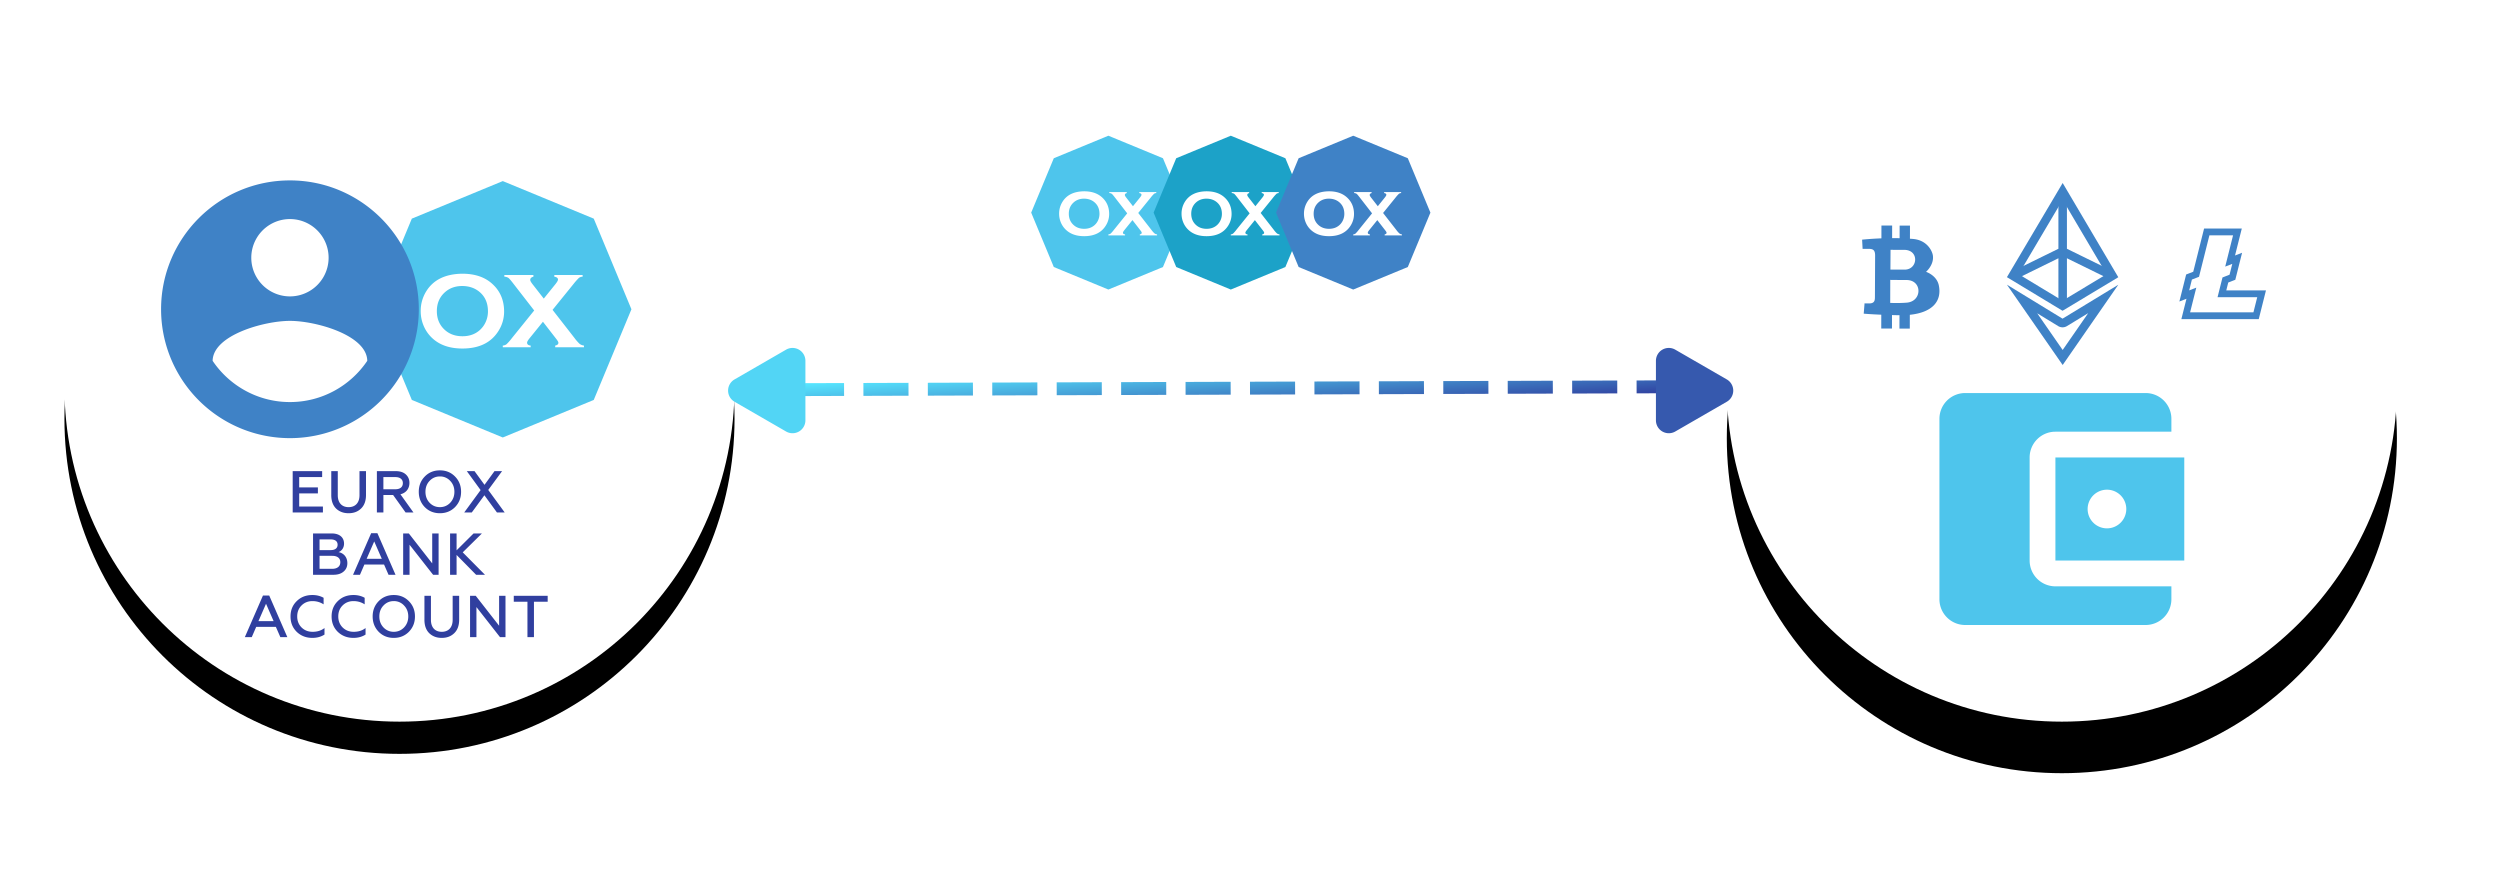 <svg xmlns="http://www.w3.org/2000/svg" xmlns:xlink="http://www.w3.org/1999/xlink" width="388" height="136" viewBox="0 0 388 136">
    <defs>
        <linearGradient id="a" x1="0%" x2="102.782%" y1="44.866%" y2="50%">
            <stop offset="0%" stop-color="#56E6FF"/>
            <stop offset="100%" stop-color="#303F9F"/>
        </linearGradient>
        <path id="c" d="M52 0c28.719 0 52 23.281 52 52s-23.281 52-52 52S0 80.719 0 52 23.281 0 52 0z"/>
        <filter id="b" width="133.7%" height="133.7%" x="-16.8%" y="-12%" filterUnits="objectBoundingBox">
            <feOffset dy="5" in="SourceAlpha" result="shadowOffsetOuter1"/>
            <feGaussianBlur in="shadowOffsetOuter1" result="shadowBlurOuter1" stdDeviation="5"/>
            <feColorMatrix in="shadowBlurOuter1" values="0 0 0 0 0.106 0 0 0 0 0.173 0 0 0 0 0.333 0 0 0 0.08 0"/>
        </filter>
        <path id="e" d="M52 0c28.718 0 52 23.282 52 52s-23.282 52-52 52S0 80.718 0 52 23.282 0 52 0z"/>
        <filter id="d" width="153.8%" height="153.8%" x="-26.9%" y="-19.2%" filterUnits="objectBoundingBox">
            <feOffset dy="8" in="SourceAlpha" result="shadowOffsetOuter1"/>
            <feGaussianBlur in="shadowOffsetOuter1" result="shadowBlurOuter1" stdDeviation="8"/>
            <feColorMatrix in="shadowBlurOuter1" values="0 0 0 0 0.106 0 0 0 0 0.173 0 0 0 0 0.333 0 0 0 0.12 0"/>
        </filter>
    </defs>
    <g fill="none" fill-rule="evenodd">
        <path stroke="url(#a)" stroke-dasharray="5,5" stroke-linecap="square" stroke-width="2" d="M115 60.5l153.299-.5"/>
        <g transform="translate(10 8)">
            <use fill="#000" filter="url(#b)" xlink:href="#c"/>
            <use fill="#FFF" xlink:href="#c"/>
        </g>
        <path fill="#4EC5EC" d="M78.033 67.897l-14.117-5.828L58.067 48l5.848-14.068 14.117-5.828 14.118 5.828L97.998 48 92.15 62.07z"/>
        <path fill="#FFF" d="M66.16 45.201a5.732 5.732 0 0 0-.867 3.081 5.81 5.81 0 0 0 .421 2.194 5.52 5.52 0 0 0 1.402 2.03c1.15 1.057 2.698 1.585 4.645 1.585 2.596 0 4.463-.909 5.602-2.728a5.566 5.566 0 0 0 .874-3.007c0-1.753-.607-3.182-1.823-4.289-1.15-1.057-2.706-1.586-4.67-1.586-2.618.033-4.48.94-5.585 2.72zm8.3.139c.847.727 1.271 1.726 1.271 2.996 0 .517-.1 1.03-.297 1.51a3.74 3.74 0 0 1-.974 1.387c-.71.635-1.607.952-2.69.952-1.085 0-1.984-.317-2.7-.952-.847-.75-1.27-1.732-1.27-2.947 0-1.214.423-2.197 1.27-2.946.716-.635 1.61-.953 2.683-.953 1.084.012 1.986.329 2.707.953zm14.53-1.24c.268-.345.559-.673.87-.982.168-.11.363-.17.564-.177v-.263H86.03v.263c.38.06.57.211.57.452 0 .137-.133.373-.397.707l-1.809 2.242-1.747-2.241c-.237-.307-.355-.526-.354-.658 0-.247.164-.414.494-.501v-.263h-4.515l.008.263c.23.005.455.075.647.201.135.107.406.426.812.957l3.168 4.085-3.44 4.263a8.413 8.413 0 0 1-.845.97 1.098 1.098 0 0 1-.59.213v.263h4.325v-.263c-.368-.033-.553-.186-.552-.46 0-.12.112-.326.338-.616l2.121-2.62 2.1 2.71c.199.258.298.444.298.559 0 .219-.165.361-.495.427v.263h4.464v-.263a1.382 1.382 0 0 1-.672-.263 6.568 6.568 0 0 1-.804-.92l-3.397-4.358 3.231-3.99z"/>
        <path fill="#3F82C6" fill-rule="nonzero" d="M45 62.4c-5 0-9.42-2.56-12-6.4.06-4 8-6.2 12-6.2S56.94 52 57 56c-2.58 3.84-7 6.4-12 6.4zM45 34a6 6 0 1 1 0 12 6 6 0 0 1 0-12zm0-6c-11.046 0-20 8.954-20 20a20 20 0 1 0 40 0c0-11.06-9-20-20-20z"/>
        <path fill="#303F9F" d="M50.117 79.534v-.925h-3.682v-2.035h2.902v-.926h-2.902v-1.603h3.563v-.926h-4.573v6.415h4.692zm1.295-2.713c0 .908.248 1.604.744 2.1.505.485 1.148.732 1.947.732.799 0 1.442-.247 1.947-.742.505-.495.753-1.191.753-2.09V73.12h-1.01v3.74c0 1.2-.67 1.85-1.69 1.85s-1.68-.65-1.68-1.85v-3.74h-1.01v3.702zm8.09 2.713h-1.01V73.12h2.93c.652 0 1.175.165 1.552.504.376.34.57.78.57 1.32 0 .88-.515 1.558-1.397 1.769l2.02 2.822h-1.22l-1.938-2.713h-1.506v2.713zm0-5.49v1.889h1.856c.734 0 1.166-.34 1.166-.954 0-.586-.432-.934-1.166-.934h-1.855zm7.173 3.987c.431.45.964.678 1.598.678.633 0 1.166-.229 1.598-.678.431-.458.652-1.026.652-1.704 0-.679-.22-1.247-.652-1.696a2.108 2.108 0 0 0-1.598-.687c-.634 0-1.167.229-1.598.687-.432.45-.643 1.017-.643 1.696 0 .678.211 1.246.643 1.704zm3.949.67c-.625.631-1.405.952-2.351.952s-1.727-.32-2.351-.953c-.616-.641-.928-1.43-.928-2.373 0-.944.312-1.732.928-2.365.624-.641 1.405-.962 2.35-.962.947 0 1.727.32 2.352.962.624.633.936 1.42.936 2.365 0 .944-.312 1.732-.936 2.373zm2.598.833l1.956-2.667 1.947 2.667h1.203l-2.553-3.491 2.15-2.924h-1.176l-1.552 2.126-1.552-2.126H72.45l2.14 2.942-2.544 3.473h1.175zm-21.48 9.673h-3.158v-6.414h2.92c1.148 0 1.892.586 1.892 1.576 0 .66-.368 1.136-.854 1.32.78.146 1.368.77 1.368 1.713 0 .54-.193.98-.588 1.31-.385.33-.909.495-1.58.495zm-2.148-2.941v2.016h1.965c.78 0 1.258-.376 1.258-1.026 0-.633-.459-.99-1.258-.99h-1.965zm0-2.548v1.659h1.736c.67 0 1.065-.293 1.065-.834 0-.54-.395-.825-1.065-.825h-1.736zm6.272 5.49h-1.074l2.81-6.452h.973l2.81 6.451h-1.083l-.698-1.594h-3.05l-.688 1.594zm2.213-5.178l-1.175 2.694h2.35L58.08 84.03zm5.483 5.177v-4.664l3.655 4.664h.854v-6.414h-.992v4.646l-3.628-4.646h-.881v6.414h.992zm7.3 0v-3.079l3.03 3.08h1.378l-3.453-3.483 2.976-2.932h-1.295l-2.636 2.62v-2.62h-1.01v6.414h1.01zm-31.788 9.674H38l2.81-6.452h.974l2.81 6.452H43.51l-.698-1.595h-3.049l-.689 1.595zm2.214-5.178l-1.176 2.694h2.351l-1.175-2.694zM48.478 99c.726 0 1.35-.174 1.883-.513V97.47c-.496.394-1.111.586-1.837.586-.689 0-1.258-.22-1.717-.669-.45-.449-.68-1.026-.68-1.714 0-.687.22-1.255.67-1.704.45-.45 1.02-.678 1.69-.678.634 0 1.212.165 1.736.504v-1.018c-.505-.284-1.084-.43-1.745-.43-.973 0-1.781.311-2.424.944-.643.623-.965 1.42-.965 2.382 0 .963.322 1.76.965 2.392.652.623 1.46.935 2.424.935zm6.373 0c.726 0 1.35-.174 1.883-.513V97.47c-.496.394-1.111.586-1.837.586-.689 0-1.258-.22-1.717-.669-.45-.449-.68-1.026-.68-1.714 0-.687.22-1.255.67-1.704.45-.45 1.02-.678 1.69-.678.634 0 1.213.165 1.736.504v-1.018c-.505-.284-1.083-.43-1.745-.43-.973 0-1.781.311-2.424.944-.643.623-.964 1.42-.964 2.382 0 .963.321 1.76.964 2.392.652.623 1.46.935 2.424.935zm4.665-1.622c.432.449.965.678 1.598.678.634 0 1.167-.229 1.598-.678.432-.458.652-1.026.652-1.705 0-.678-.22-1.246-.652-1.695a2.108 2.108 0 0 0-1.598-.687c-.633 0-1.166.229-1.598.687-.431.449-.642 1.017-.642 1.695 0 .679.21 1.247.642 1.705zm3.95.669c-.625.632-1.406.953-2.352.953s-1.726-.32-2.35-.953c-.616-.642-.928-1.43-.928-2.374 0-.944.312-1.732.927-2.364.625-.641 1.405-.962 2.351-.962s1.727.32 2.351.962c.625.632.937 1.42.937 2.364s-.312 1.732-.937 2.374zm2.405-1.879c0 .908.248 1.604.744 2.099.505.486 1.148.733 1.947.733.799 0 1.442-.247 1.947-.742.505-.495.753-1.192.753-2.09v-3.702h-1.01v3.739c0 1.2-.67 1.851-1.69 1.851s-1.68-.65-1.68-1.851v-3.74h-1.01v3.703zm8.072 2.713v-4.665l3.655 4.665h.854v-6.415h-.991v4.646l-3.628-4.646h-.881v6.415h.991zm5.795-5.49h2.121v5.49h1.01v-5.49H85v-.925h-5.262v.925z"/>
        <g>
            <g transform="translate(268 8)">
                <use fill="#000" filter="url(#d)" xlink:href="#e"/>
                <use fill="#FFF" xlink:href="#e"/>
            </g>
            <path fill="#4EC5EC" fill-rule="nonzero" d="M337 91v2a4 4 0 0 1-4 4h-28c-2.22 0-4-1.8-4-4V65a4 4 0 0 1 4-4h28a4 4 0 0 1 4 4v2h-18c-2.22 0-4 1.8-4 4v16a4 4 0 0 0 4 4h18zm-18-4h20V71h-20v16zm8-5a3 3 0 1 1 0-6 3 3 0 0 1 0 6z"/>
            <path fill="#3F82C6" fill-rule="nonzero" d="M320.125 31.01l6.816 11.547-6.831 4.112-6.816-4.119 6.83-11.54zm.001-2.61l-8.651 14.615 8.633 5.218 8.652-5.208-8.634-14.624z"/>
            <path fill="#3F82C6" fill-rule="nonzero" d="M324.084 48.604l-3.958 5.712-3.951-5.694 3.254 1.988a1.304 1.304 0 0 0 1.358.001l3.297-2.007zm-12.61-4.42l8.652 12.464 8.633-12.456-8.651 5.264-8.633-5.272z"/>
            <path stroke="#3F82C6" stroke-width="1.322" d="M312.325 42.85l7.802-3.829 7.805 3.828M320.126 47.587V29.862"/>
            <g stroke="#3F82C6" stroke-width="1.057">
                <path d="M347.21 40.09l-.737 2.938-1.095.426-.537 2.142H351L350.146 49h-10.92l.877-3.496-1.103.429.736-2.938 1.103-.429L342.486 36h4.762l-1.133 4.515z"/>
            </g>
            <g fill="#3F82C6">
                <path d="M296.405 48.856L296.4 51l-1.605-.003.004-2.074h-.124a121.46 121.46 0 0 1-1.037-.024l-.003 2.09-1.664-.003.004-2.143c-1.78-.074-2.726-.162-2.726-.162l.13-1.599.683.01c.952.014.925-.553.927-1.125l.029-6.31c.004-.903-.38-1.033-1.024-1.034h-.918L289 37.196s1.25-.138 2.996-.205l.003-1.991 1.663.003-.004 1.952c.379 0 .768.005 1.162.014l.003-1.959 1.605.004-.004 2.033c.176.013.352.025.527.042 2.113.199 2.937 1.834 3.036 2.59.187 1.44-1.066 2.51-1.066 2.51s1.656.526 1.982 2.091c.503 2.412-.935 4.21-4.498 4.576zm-.877-10.078c-1.098 0-2.116-.005-2.116-.005l-.018 3.067s1.123.005 2.221.005c2.053 0 2.29-3.067-.087-3.067zm.351 4.68c-1.29 0-2.51-.018-2.51-.018l-.008 3.569s1.283.065 2.57-.037c2.411-.193 2.443-3.514-.052-3.514z"/>
            </g>
        </g>
        <g>
            <path fill="#4EC5EC" d="M172.02 44.938l-8.47-3.496L160.04 33l3.509-8.441 8.47-3.497 8.471 3.497L184 33l-3.509 8.442z"/>
            <path fill="#FFF" d="M164.896 31.32a3.439 3.439 0 0 0-.52 1.85c-.002.45.084.897.252 1.316.185.463.473.88.842 1.217.69.635 1.618.952 2.787.952 1.557 0 2.678-.546 3.36-1.637a3.34 3.34 0 0 0 .525-1.804c0-1.052-.364-1.91-1.094-2.574-.69-.634-1.623-.951-2.801-.951-1.571.02-2.688.563-3.352 1.632zm4.98.084c.508.436.763 1.036.763 1.797 0 .311-.06.619-.179.906a2.244 2.244 0 0 1-.584.833c-.426.38-.964.571-1.614.571-.65 0-1.19-.19-1.62-.571-.508-.45-.762-1.04-.762-1.768 0-.73.254-1.318.762-1.768.43-.381.966-.572 1.61-.572.65.007 1.192.198 1.624.572zm8.718-.744c.16-.207.335-.404.521-.59a.661.661 0 0 1 .34-.105v-.158h-2.637v.158c.228.036.342.126.342.271 0 .082-.08.224-.238.424l-1.085 1.345-1.049-1.345c-.142-.184-.213-.315-.212-.394 0-.148.098-.248.296-.3v-.159h-2.709l.005.158a.74.74 0 0 1 .388.12c.081.065.244.256.488.575l1.9 2.451-2.064 2.558a5.048 5.048 0 0 1-.507.582.659.659 0 0 1-.354.128v.157h2.595v-.157c-.22-.02-.331-.112-.331-.276 0-.073.067-.196.203-.37l1.272-1.572 1.26 1.626c.12.155.179.266.179.335 0 .132-.099.217-.297.257v.157h2.679v-.157a.83.83 0 0 1-.403-.158 3.941 3.941 0 0 1-.483-.552l-2.038-2.615 1.939-2.394z"/>
            <path fill="#1CA2C8" d="M191.02 44.938l-8.47-3.496L179.04 33l3.509-8.441 8.47-3.497 8.471 3.497L203 33l-3.509 8.442z"/>
            <path fill="#FFF" d="M183.896 31.32a3.439 3.439 0 0 0-.52 1.85c-.002.45.084.897.252 1.316.185.463.473.88.842 1.217.69.635 1.618.952 2.787.952 1.557 0 2.678-.546 3.36-1.637a3.34 3.34 0 0 0 .525-1.804c0-1.052-.364-1.91-1.094-2.574-.69-.634-1.623-.951-2.801-.951-1.571.02-2.688.563-3.352 1.632zm4.98.084c.508.436.763 1.036.763 1.797 0 .311-.06.619-.179.906a2.244 2.244 0 0 1-.584.833c-.426.38-.964.571-1.614.571-.65 0-1.19-.19-1.62-.571-.508-.45-.762-1.04-.762-1.768 0-.73.254-1.318.762-1.768.43-.381.966-.572 1.61-.572.65.007 1.192.198 1.624.572zm8.718-.744c.16-.207.335-.404.521-.59a.661.661 0 0 1 .34-.105v-.158h-2.637v.158c.228.036.342.126.342.271 0 .082-.08.224-.238.424l-1.085 1.345-1.049-1.345c-.142-.184-.213-.315-.212-.394 0-.148.098-.248.296-.3v-.159h-2.709l.005.158a.74.74 0 0 1 .388.12c.081.065.244.256.488.575l1.9 2.451-2.064 2.558a5.048 5.048 0 0 1-.507.582.659.659 0 0 1-.354.128v.157h2.595v-.157c-.22-.02-.331-.112-.331-.276 0-.073.067-.196.203-.37l1.272-1.572 1.26 1.626c.12.155.179.266.179.335 0 .132-.099.217-.297.257v.157h2.679v-.157a.83.83 0 0 1-.403-.158 3.941 3.941 0 0 1-.483-.552l-2.038-2.615 1.939-2.394z"/>
            <g>
                <path fill="#3F82C6" d="M210.02 44.938l-8.47-3.496L198.04 33l3.509-8.441 8.47-3.497 8.471 3.497L222 33l-3.509 8.442z"/>
                <path fill="#FFF" d="M202.896 31.32a3.439 3.439 0 0 0-.52 1.85c-.002.45.084.897.252 1.316.185.463.473.88.842 1.217.69.635 1.618.952 2.787.952 1.557 0 2.678-.546 3.36-1.637a3.34 3.34 0 0 0 .525-1.804c0-1.052-.364-1.91-1.094-2.574-.69-.634-1.623-.951-2.801-.951-1.571.02-2.688.563-3.352 1.632zm4.98.084c.508.436.763 1.036.763 1.797 0 .311-.06.619-.179.906a2.244 2.244 0 0 1-.584.833c-.426.38-.964.571-1.614.571-.65 0-1.19-.19-1.62-.571-.508-.45-.762-1.04-.762-1.768 0-.73.254-1.318.762-1.768.43-.381.966-.572 1.61-.572.65.007 1.192.198 1.624.572zm8.718-.744c.16-.207.335-.404.521-.59a.661.661 0 0 1 .34-.105v-.158h-2.637v.158c.228.036.342.126.342.271 0 .082-.08.224-.238.424l-1.085 1.345-1.049-1.345c-.142-.184-.213-.315-.212-.394 0-.148.098-.248.296-.3v-.159h-2.709l.005.158a.74.74 0 0 1 .388.12c.081.065.244.256.488.575l1.9 2.451-2.064 2.558a5.048 5.048 0 0 1-.507.582.659.659 0 0 1-.354.128v.157h2.595v-.157c-.22-.02-.331-.112-.331-.276 0-.073.067-.196.203-.37l1.272-1.572 1.26 1.626c.12.155.179.266.179.335 0 .132-.099.217-.297.257v.157h2.679v-.157a.83.83 0 0 1-.403-.158 3.941 3.941 0 0 1-.483-.552l-2.038-2.615 1.939-2.394z"/>
            </g>
        </g>
        <g>
            <path fill="#52D5F5" d="M114 58.887l8-4.619A2 2 0 0 1 125 56v9.238a2 2 0 0 1-3 1.732l-8-4.619a2 2 0 0 1 0-3.464z"/>
            <path fill="#3659AE" d="M268 62.35l-8 4.62a2 2 0 0 1-3-1.732V56a2 2 0 0 1 3-1.732l8 4.619a2 2 0 0 1 0 3.464z"/>
        </g>
    </g>
</svg>
